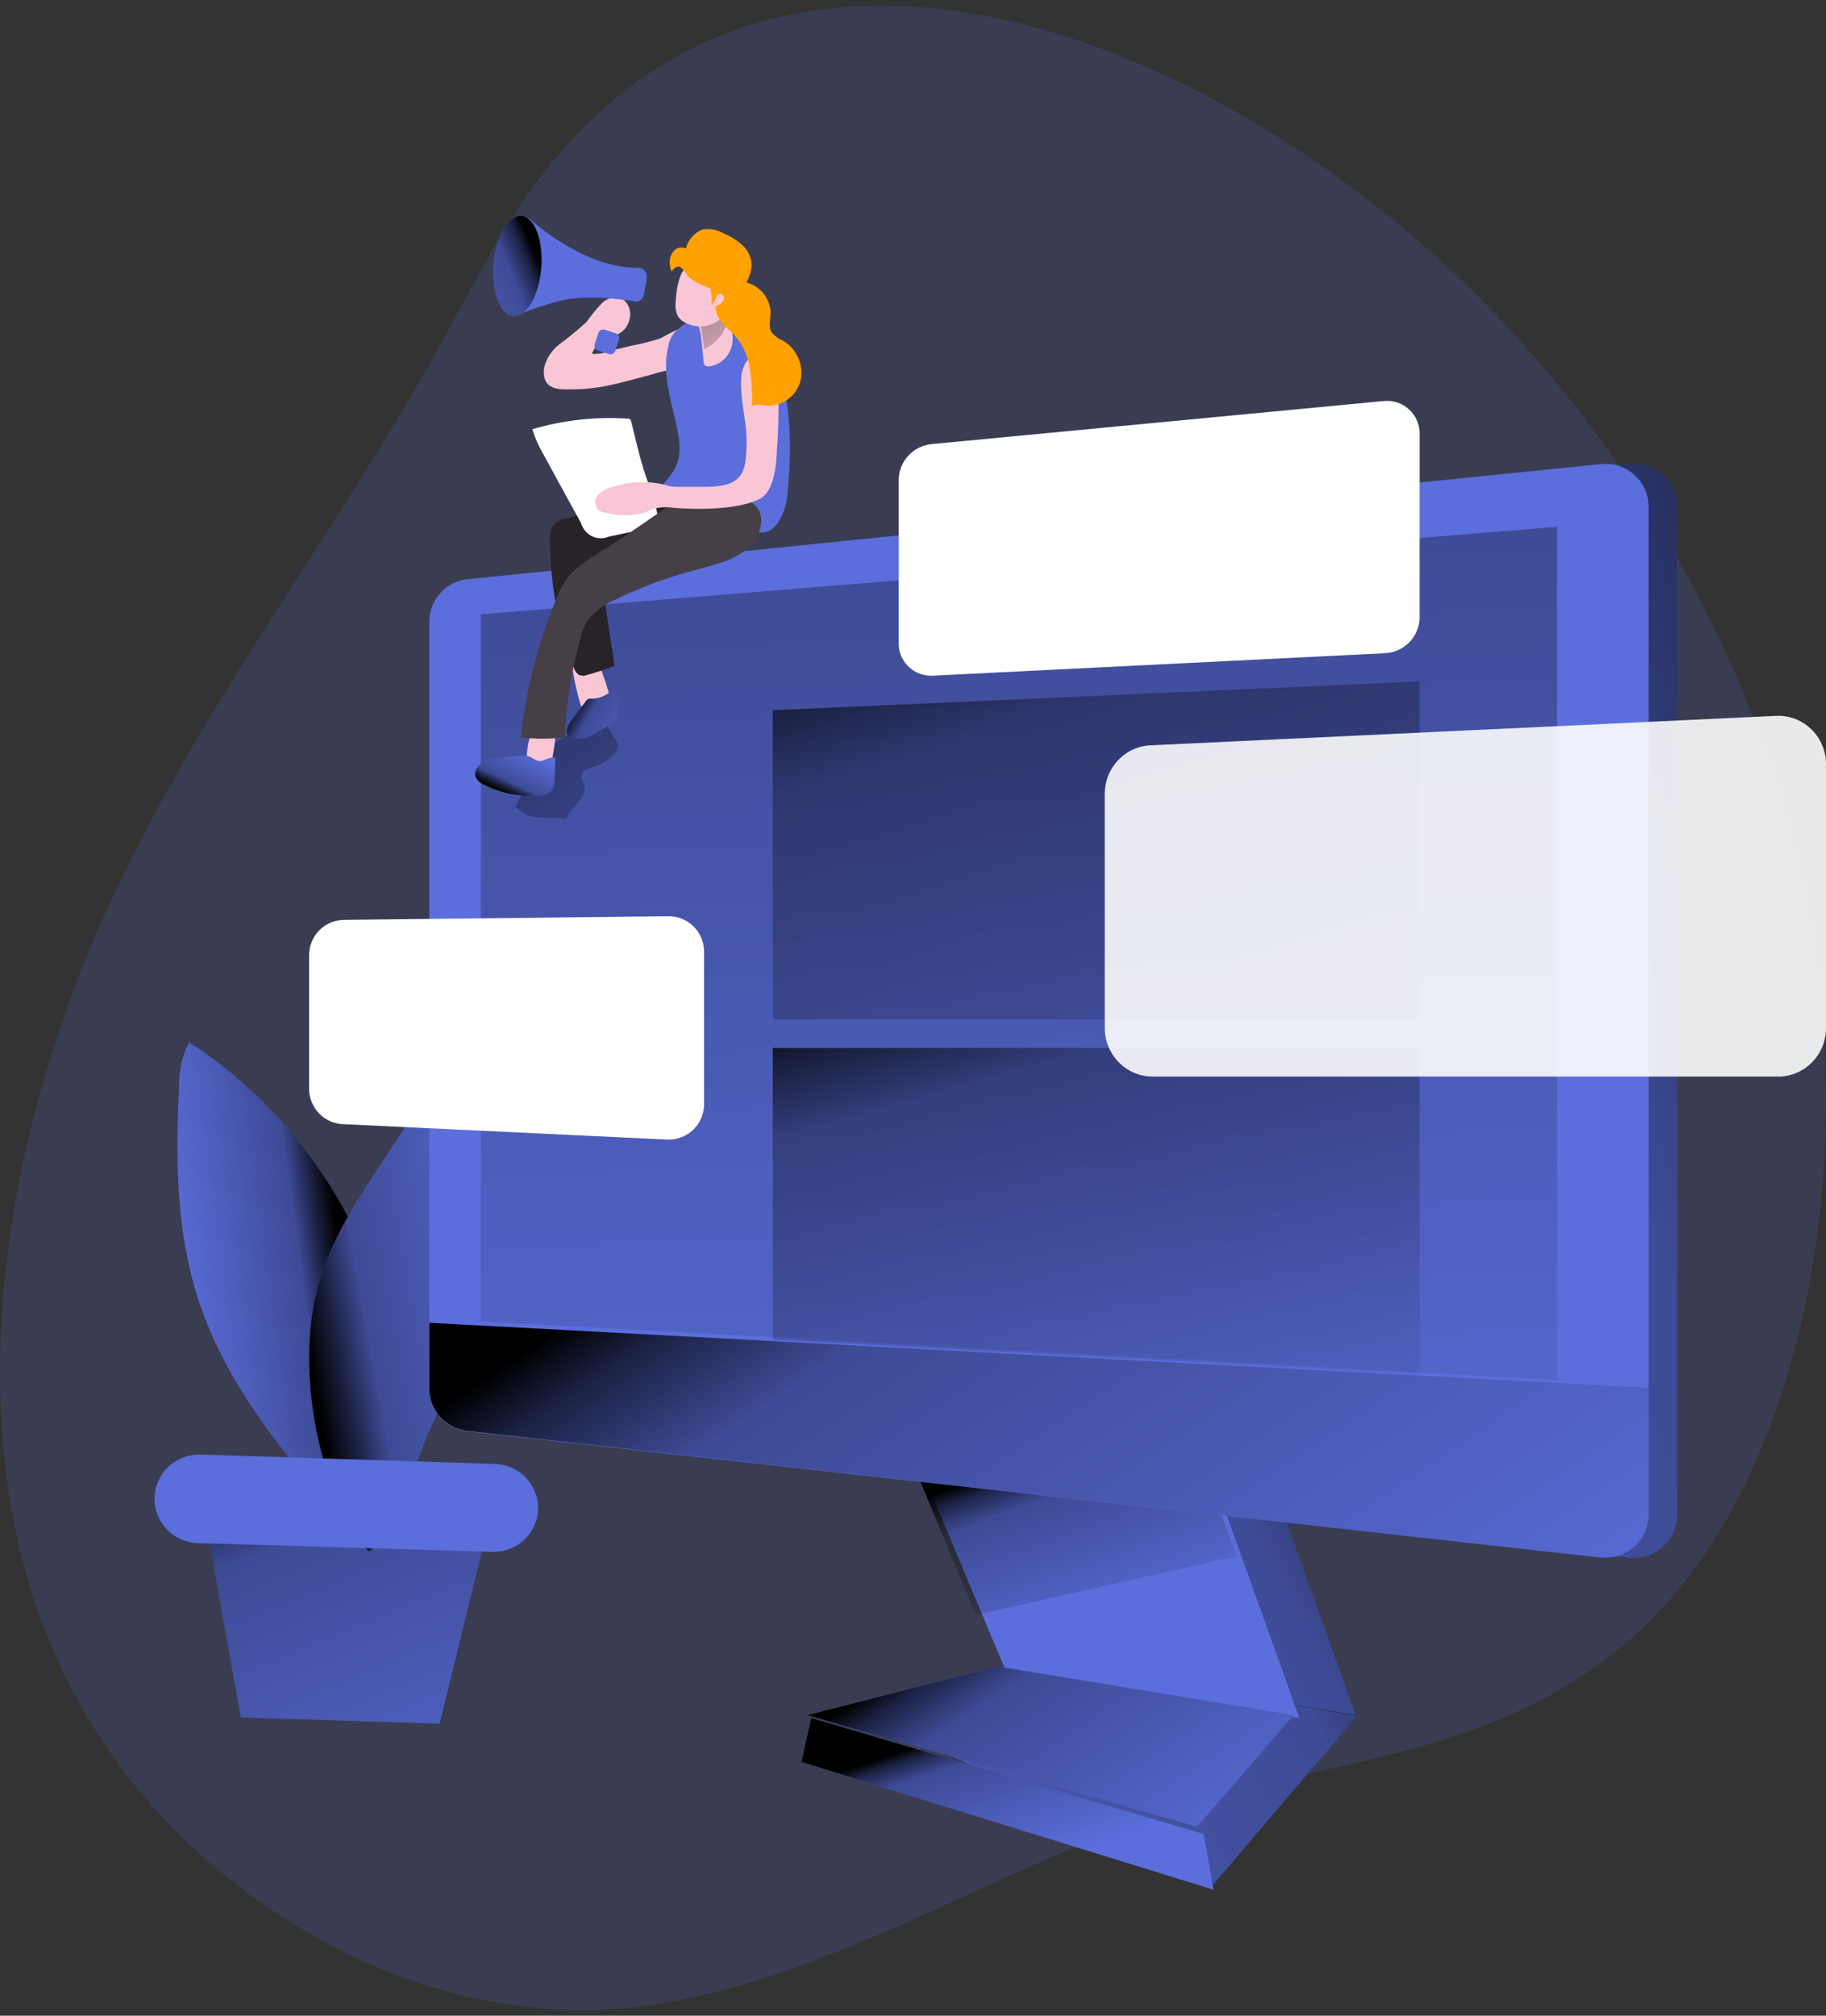 <svg height="352" viewBox="0 0 319 352" width="319" xmlns="http://www.w3.org/2000/svg" xmlns:xlink="http://www.w3.org/1999/xlink"><rect x="0" y="0" width="319" height="352" fill="#333333" stroke="none"/><linearGradient id="a"><stop offset=".01"/><stop offset=".08" stop-opacity=".69"/><stop offset=".21" stop-opacity=".32"/><stop offset="1" stop-opacity="0"/></linearGradient><linearGradient id="b" x1="5.468%" x2="129.95%" xlink:href="#a" y1="-37.28%" y2="177.618%"/><linearGradient id="c"><stop offset=".01"/><stop offset=".13" stop-opacity=".69"/><stop offset=".25" stop-opacity=".32"/><stop offset="1" stop-opacity="0"/></linearGradient><linearGradient id="d" x1="73.272%" x2="3.228%" xlink:href="#c" y1="42.682%" y2="64.067%"/><linearGradient id="e" x1="5.205%" x2="91.935%" xlink:href="#c" y1="69.443%" y2="32.445%"/><linearGradient id="f" x1="151.465%" x2="-208.245%" xlink:href="#a" y1="11.502%" y2="147.958%"/><linearGradient id="g" x1="153.441%" x2="-135.842%" xlink:href="#a" y1="31.903%" y2="82.288%"/><linearGradient id="h" x1="154.683%" x2="-134.601%" xlink:href="#a" y1="23.572%" y2="93.133%"/><linearGradient id="i" x1="28.621%" x2="89.586%" xlink:href="#a" y1="14.665%" y2="101.974%"/><linearGradient id="j" x1="5.845%" x2="116.169%" xlink:href="#a" y1="26.517%" y2="79.891%"/><linearGradient id="k" x1="24.038%" x2="69.929%" xlink:href="#a" y1="18.697%" y2="75.577%"/><linearGradient id="l" x1="140.995%" x2="-108.315%" xlink:href="#a" y1="25.088%" y2="104.931%"/><linearGradient id="m" x1="45.105%" x2="55.389%" xlink:href="#a" y1="-32.838%" y2="136.535%"/><linearGradient id="n" x1="4.751%" x2="120.076%" xlink:href="#a" y1="-23.817%" y2="164.318%"/><linearGradient id="o" x1="12.039%" x2="94.511%" xlink:href="#a" y1="-18.515%" y2="127.394%"/><linearGradient id="p" x1=".208%" x2="121.919%" xlink:href="#a" y1="35.138%" y2="69.706%"/><linearGradient id="q" x1="-40.464%" x2="194.634%" xlink:href="#c" y1="-35.665%" y2="192.243%"/><linearGradient id="r" x1="5.862%" x2="163.629%" xlink:href="#c" y1="27.446%" y2="108.037%"/><linearGradient id="s" x1="24.045%" x2="89.886%" xlink:href="#c" y1="78.499%" y2="8.24%"/><linearGradient id="t" x1="18.322%" x2="116.446%" xlink:href="#c" y1="-54.337%" y2="218.186%"/><linearGradient id="u" x1="77.04%" x2="-99.583%" xlink:href="#a" y1="74.615%" y2="-86.22%"/><g fill="none" transform="translate(0 .044)"><path d="m91.782 34.499c-5.65 8.149-10.33 17.486-15.314 26.449-18.653 33.577-41.698 62.506-58.039 98.395-16.341 35.889-25.2 82.639-12.142 120.995 8.804 25.919 26.374 44.296 45.212 55.713 16.111 9.93 33.539 15.008 51.149 14.905 36.815-.609 70.948-25.714 106.95-36.511 15.962-4.791 32.367-6.78 48.144-12.579 11.19-4.107 22.139-10.215 31.442-19.811 25.718-26.487 34.818-77.086 27.225-120.44-7.592-43.354-29.389-79.695-54.922-106.544-43.307-45.549-125.464-84.383-169.705-20.573z" fill="#5b6edc" opacity=".18"/><path d="m85 267.486-49-1.53 6.079 33.905 34.72 1.095z" fill="#5b6edc"/><path d="m85 267.486-49-1.53 6.079 33.905 34.72 1.095z" fill="url(#b)"/><path d="m33.03 181.956c-1.215 2.437-1.814 5.13-1.746 7.847-.614 12.303-.518 24.85 3.205 36.586 5.455 17.26 18.165 31.184 30.521 44.568-.927-1.472 1.814-9.278 2.182-11.142.723-3.646 1.541-7.279 2.305-10.912 1.227-5.753 0-11.804-1.446-17.462-3.155-12.829-9.339-24.733-18.042-34.736-4.924-5.69-10.641-10.655-16.979-14.748z" fill="#5b6edc"/><path d="m33.03 181.956c-1.215 2.437-1.814 5.13-1.746 7.847-.614 12.303-.518 24.85 3.205 36.586 5.455 17.26 18.165 31.184 30.521 44.568-.927-1.472 1.814-9.278 2.182-11.142.723-3.646 1.541-7.279 2.305-10.912 1.227-5.753 0-11.804-1.446-17.462-3.155-12.829-9.339-24.733-18.042-34.736-4.924-5.69-10.641-10.655-16.979-14.748z" fill="url(#d)"/><path d="m86.572 224.071c4.125-9.167 8.291-18.454 9.842-28.389s.175-20.719-5.905-28.726c-7.846 11.89-15.702 23.775-23.566 35.655-4.53 6.861-9.141 13.871-11.365 21.798-3.896 13.898-.431 35.278 8.831 46.547 5.285-4.516 7.752-14.828 10.61-21.204z" fill="#5b6edc"/><path d="m86.572 224.071c4.125-9.167 8.291-18.454 9.842-28.389s.175-20.719-5.905-28.726c-7.846 11.89-15.702 23.775-23.566 35.655-4.53 6.861-9.141 13.871-11.365 21.798-3.896 13.898-.431 35.278 8.831 46.547 5.285-4.516 7.752-14.828 10.61-21.204z" fill="url(#e)"/><path d="m35.041 253.959 51.424 1.647c4.279.136 7.645 3.667 7.533 7.904-.145 4.231-3.71 7.554-7.985 7.443l-51.477-1.528c-4.276-.143-7.637-3.67-7.533-7.904.042-2.062.915-4.021 2.425-5.441 1.51-1.42 3.531-2.184 5.613-2.12z" fill="#5b6edc"/><path d="m169 251.956 16.555 39.393 51.445 8.607-16.555-46.184z" fill="#5b6edc"/><path d="m169 251.956 16.555 39.393 51.445 8.607-16.555-46.184z" fill="url(#f)"/><path d="m185.284 290.956-33.284 8.513 68.131 19.487 16.869-19.487z" fill="url(#g)"/><path d="m185.284 290.956-33.284 8.661 60.037 29.339 24.963-29.339z" fill="#5b6edc"/><path d="m185.284 290.956-33.284 8.661 60.037 29.339 24.963-29.339z" fill="url(#h)"/><path d="m159 251.956 16.552 39.393 51.448 8.607-16.552-46.184z" fill="#5b6edc"/><path d="m170.467 281.956 45.533-10.223-6.36-17.934-51.64-1.843z" fill="url(#i)"/><path d="m174.271 290.956-33.271 8.513 68.131 19.487 16.869-19.487z" fill="#5b6edc"/><path d="m174.271 290.956-33.271 8.513 68.131 19.487 16.869-19.487z" fill="url(#j)"/><path d="m210.306 320.228 1.694 9.728-72-22.306 1.708-7.694z" fill="#5b6edc"/><path d="m210.306 320.228 1.694 9.728-72-22.306 1.708-7.694z" fill="url(#k)"/><path d="m293 88.405v176.081c0 1.986-.793 3.89-2.204 5.292-1.411 1.402-3.324 2.186-5.315 2.178h-.806l-197.961-22.035c-3.816-.398-6.714-3.605-6.714-7.43v-133.978c0-3.825 2.898-7.032 6.714-7.43l197.961-20.081c4.115-.454 7.821 2.499 8.285 6.6.027.268.04.535.04.803z" fill="#5b6edc"/><path d="m293 88.405v176.081c0 1.986-.793 3.89-2.204 5.292-1.411 1.402-3.324 2.186-5.315 2.178h-.806l-197.961-22.035c-3.816-.398-6.714-3.605-6.714-7.43v-133.978c0-3.825 2.898-7.032 6.714-7.43l197.961-20.081c4.115-.454 7.821 2.499 8.285 6.6.027.268.04.535.04.803z" fill="url(#l)"/><path d="m288 88.422v176.064c0 1.986-.793 3.89-2.204 5.291-1.411 1.402-3.324 2.185-5.315 2.178h-.806l-197.961-22.033c-3.816-.398-6.714-3.604-6.714-7.429v-133.966c0-3.825 2.898-7.032 6.714-7.429l198.042-20.106c1.978-.198 3.955.396 5.493 1.651s2.514 3.069 2.711 5.041c.026.245.04.49.04.736z" fill="#5b6edc"/><path d="m84 230.688v-123.453l188-15.28v149z" fill="url(#m)"/><path d="m248 177.956h-113v-53.974l113-5.026z" fill="url(#n)"/><path d="m248 239.956-113-6.056v-50.944h113z" fill="url(#o)"/><path d="m288 242.307v22.152c0 1.993-.793 3.903-2.204 5.31-1.411 1.407-3.324 2.193-5.315 2.186h-.806l-197.961-22.112c-3.816-.399-6.714-3.617-6.714-7.456v-11.432z" fill="url(#p)"/><path d="m108 129.979c0 1.752-2.689 3.408-4.007 3.819-.55.124-1.088.303-1.606.534-.515.275-.839.831-.835 1.437.065.506.457.917.561 1.369.064.462.015.933-.144 1.369-.509 1.684-2.506 2.738-2.989 4.449-2.767-.301-4.007 0-6.748-.534l-2.232-1.547 3.446-6.762c.446-.951.993-1.847 1.632-2.669.741-.833 1.594-1.548 2.532-2.122 2.393-1.628 4.888-3.087 7.466-4.367-.392.164 2.924 4.572 2.924 5.024z" fill="url(#q)"/><path d="m115.461 59.002-.282.109c-1.553.491-3.133.887-4.733 1.188l-3.644.874c-1.084.44-2.249.636-3.415.574.459-1.11 1.274-2.029 2.313-2.608.78-.382 1.681-.505 2.447-.915 1.581-.9 2.314-2.812 1.748-4.561-.173-.503-.48-.948-.887-1.284-1.263-.722-2.844-.504-3.872.533-.969 1.034-1.867 2.133-2.689 3.291-1.595 1.459-3.27 2.827-5.015 4.097-1.613 1.461-2.891 3.687-2.272 5.79.618 2.103 3.267 1.857 5.109 1.857 2.31-.033 4.609-.321 6.857-.86 2.218-.492 4.41-1.12 6.615-1.707 1.057-.338 2.135-.602 3.227-.792.722.026 1.444-.066 2.138-.273.617-.32 1.148-.789 1.546-1.366.754-.872 1.224-1.96 1.345-3.114.081-1.611-.995-3.182-2.689-2.731-1.32.55-2.604 1.184-3.845 1.898z" fill="#f9c6d6"/><path d="m106.662 122.161c.451.882.451 1.914 0 2.796-.277.328-.642.578-1.055.722-.988.458-2.161.341-3.029-.302-.441-.475-.752-1.048-.905-1.667-.755-2.26-1.301-4.58-1.631-6.932-.056-.211-.056-.432 0-.643.123-.23.327-.411.576-.512 1.275-.67 3.289-1.195 4.016.276.82 2.042 1.498 4.134 2.028 6.262z" fill="#f9c6d6"/><path d="m103.438 121.976c-.249-.044-.503-.014-.739.087-.165.099-.307.244-.414.42l-2.506 3.363c-.489.652-1.015 1.551-.664 2.304.247.437.653.72 1.103.768 1.227.142 2.463-.129 3.559-.783.79-.406 1.567-.841 2.318-1.319.567-.295 1.063-.748 1.441-1.319.576-1.044.752-3.551-.276-4.348-.526-.391-.99-.116-1.479.159-.724.436-1.527.664-2.344.667z" fill="#5b6edc"/><path d="m92.032 132.391c-.043.177-.043.362 0 .539.096.177.246.321.428.415.551.371 1.199.582 1.87.608.679.026 1.33-.261 1.756-.774.313-.479.499-1.025.542-1.59.244-1.226.369-2.471.371-3.719.009-.177-.052-.35-.171-.484-.097-.067-.21-.11-.328-.124-1.056-.221-3.126-.76-3.654.498-.526 1.492-.801 3.056-.814 4.632z" fill="#f9c6d6"/><path d="m87.532 132.335c-.87.04-1.73.195-2.554.461-.836.289-1.513.888-1.874 1.659-.139.384-.139.801 0 1.185.278.585.772 1.053 1.388 1.317 2.907 1.49 6.199 2.17 9.495 1.962.845.026 1.667-.262 2.291-.803.456-.658.671-1.44.611-2.225l.111-3.7c-.74.041-1.461.239-2.11.579-1.208.395-1.68-.553-2.693-.777-1.564-.104-3.136.011-4.664.342z" fill="#5b6edc"/><path d="m103.438 121.976c-.249-.044-.503-.014-.739.087-.165.099-.307.244-.414.42l-2.506 3.363c-.489.652-1.015 1.551-.664 2.304.247.437.653.72 1.103.768 1.227.142 2.463-.129 3.559-.783.79-.406 1.567-.841 2.318-1.319.567-.295 1.063-.748 1.441-1.319.576-1.044.752-3.551-.276-4.348-.526-.391-.99-.116-1.479.159-.724.436-1.527.664-2.344.667z" fill="url(#r)"/><path d="m87.532 132.335c-.87.04-1.73.195-2.554.461-.836.289-1.513.888-1.874 1.659-.139.384-.139.801 0 1.185.278.585.772 1.053 1.388 1.317 2.907 1.49 6.199 2.17 9.495 1.962.845.026 1.667-.262 2.291-.803.456-.658.671-1.44.611-2.225l.111-3.7c-.74.041-1.461.239-2.11.579-1.208.395-1.68-.553-2.693-.777-1.564-.104-3.136.011-4.664.342z" fill="url(#s)"/><path d="m99.012 90.46c-.887.09-1.701.527-2.263 1.212-.562.686-.825 1.564-.731 2.442 0 .146 0 .279.081.425.015 7.545 1.435 15.022 4.189 22.058.123.528.464.981.94 1.249.408.146.854.146 1.262 0 1.652-.454 3.279-.996 4.873-1.621l-2.161-14.337c-.099-.401-.076-.822.067-1.209.161-.267.381-.495.644-.664 2.457-1.792 5.051-3.392 7.759-4.784 2.161-1.103 4.632-2.365 5.222-4.717.232-.793.078-1.647-.416-2.312-.347-.331-.752-.597-1.195-.784-1.47-.905-3.156-1.41-4.887-1.462-1.342.146-1.826.904-2.927 1.475-3.074 1.488-7.142 2.099-10.458 3.03z" fill="#282328"/><path d="m110.276 73.589c-.027-.151-.091-.292-.187-.407-.133-.096-.294-.141-.455-.126-5.604-.362-11.227.265-16.633 1.854.466 1.535 1.114 3.002 1.929 4.368 2.17 3.988 4.339 7.991 6.549 11.965.273.965.901 1.777 1.745 2.256.844.479 1.835.587 2.755.3l.308-.112 8.343-1.769c1.339-.281-1.339-7.513-1.821-8.847-1.045-3.09-1.741-6.306-2.531-9.479z" fill="#fff"/><path d="m121.2 90.779c-1.344-.536-2.65-1.166-3.908-1.885-4.771-2.752-.863-4.127.728-7.36 1.132-2.339.674-5.132.081-7.663-1.038-4.444-2.426-9.053-1.348-13.497.126-.721.402-1.405.809-2.009.291-.375.626-.712.997-1.004 1.003-.902 2.165-1.602 3.423-2.064 2.476-.679 5.113-.338 7.345.949 9.232 4.802 9.178 20.128 8.302 29.139-.025 2.101-.633 4.152-1.752 5.916-1.819 2.449-3.517 1.568-5.822 1.156-3.113-.537-5.889-.495-8.854-1.678z" fill="#5b6edc"/><path d="m127.006 62.124c-.799 1.063-1.974 1.723-3.244 1.825-.201.026-.404-.025-.573-.146-.182-.193-.285-.456-.286-.73 0-.54-.123-1.241-.177-1.927-.055-.686-.164-1.548-.232-2.146-.137-1.594-.695-3.113-1.609-4.38-.188-.272-.403-.521-.641-.745-1.554-1.46 4.785-.905 5.616-2.92.968 1.329.886 3.212 1.363 4.847.284.796.52 1.61.709 2.438.223 1.377-.114 2.79-.927 3.883z" fill="#f9c6d6"/><path d="m123.055 60.956-.087-.292c-.087-.737-.175-1.474-.248-2.044-.147-1.518-.744-2.965-1.72-4.171v-.153s5.364-3.365 5.948.57c.583 3.935-3.892 6.09-3.892 6.09z" fill="url(#t)"/><path d="m118.026 52.836c-.089.81.053 1.629.41 2.355.201.301.446.566.728.785 2.097 1.428 4.84 1.283 6.787-.358 1.89-1.694 2.989-4.152 3.017-6.748.148-1.337-.213-2.682-1.006-3.746-.969-.979-2.349-1.379-3.665-1.06-1.774.423-3.39 1.381-4.644 2.754-1.23 1.432-1.535 4.187-1.627 6.018z" fill="#f9c6d6"/><path d="m99.421 100.531c-1.025 1.311-1.831 2.778-2.385 4.344-3.127 7.625-5.159 15.65-6.037 23.839 2.55.322 5.13.322 7.68 0 .216-5.798 1.12-11.549 2.695-17.135.258-1.193.713-2.335 1.347-3.379 1.273-1.561 2.924-2.774 4.797-3.526 4.122-2.041 8.437-3.671 12.881-4.867 1.873-.523 3.759-.992 5.605-1.622 1.579-.479 3.058-1.238 4.366-2.239 2.304-1.917 4.042-6.114.997-8.179-1.467-.802-3.11-1.235-4.783-1.26l-5.147-.483c-.97-.21-1.982.076-2.695.764-3.827 2.936-7.748 5.551-11.763 8.219-2.533 1.663-5.565 3.191-7.559 5.524z" fill="#473f47"/><path d="m135.72 65.619c-.017.279.02.558.11.823.259 4.055.222 8.122-.11 12.172-.096 2.495-.44 7.274-3.145 8.548-5.082 2.403-14.848 1.473-14.848 1.473-1.133-.176-2.291-.13-3.406.133-.618.186-1.168.504-1.772.73-2.213.609-4.558.609-6.772 0-.393-.049-.772-.176-1.113-.372-.811-.722-.889-1.933-.179-2.748.732-.756 1.694-1.267 2.747-1.46 2.838-.918 5.888-1.033 8.791-.332.385.106.755.226 1.14.305.454.066.914.093 1.374.08h3.448c3.97 0 7.706 0 8.241-4.513.217-1.686.263-3.389.137-5.084-.234-3.066-1.058-6.093-.879-9.159.002-.971.247-1.928.714-2.788.468-.861 1.371-1.421 2.376-1.473 1.056.078 1.991.688 2.459 1.606.344.645.576 1.34.687 2.057z" fill="#f9c6d6"/><path d="m124.135 50.408c.187.947.259 1.913.217 2.878.664-.594.623-2.067 1.504-2.026.528 0 .772.757.528 1.229-.31.465-.802.779-1.355.865-.149 2.026 1.463 3.404 2.791 4.634 1.464 1.427 2.489 3.24 2.954 5.228.528 2.544.72 5.147.569 7.741.718-.567 1.734-.27 2.642-.176 2.791.128 5.274-1.755 5.894-4.472.524-2.698-.699-5.435-3.062-6.849-.771-.309-1.454-.801-1.992-1.432-.596-.946-.244-2.202-.203-3.337-.012-2.55-1.75-4.771-4.228-5.404.486-.888.799-1.86.921-2.864 0-1.368-.569-2.674-1.572-3.607-.995-.904-2.142-1.626-3.388-2.134-1.118-.644-2.43-.869-3.699-.635-1.413.595-2.466 1.814-2.846 3.296-.713-.329-1.557-.159-2.087.419-.514.583-.773 1.347-.718 2.121.016.505.121 1.004.312 1.473.474-.567 1.043-1.121 1.612-.716.569.405.921 1.243 1.436 1.702.571.477 1.194.89 1.856 1.229.662.217 1.302.498 1.911.838z" fill="#ffa100"/><path d="m112.966 48.767-.474 2.562c-.068.7-.637 1.254-1.355 1.321-2.56-.436-8.832-1.321-13.302-.158-2.44.607-4.827 1.402-7.139 2.377-.921.396-1.829-.607-1.68-1.822l1.626-13.695c.149-1.202 1.219-1.796 2.005-1.096 3.224 2.839 10.701 8.518 19.059 8.491.826 0 1.449.977 1.26 2.021z" fill="#5b6edc"/><ellipse cx="90.366" cy="46.403" fill="#5b6edc" rx="8.771" ry="4.184" transform="matrix(.079 -.997 .997 .079 36.986 132.831)"/><ellipse cx="90.366" cy="46.403" fill="url(#u)" rx="8.771" ry="4.184" transform="matrix(.079 -.997 .997 .079 36.986 132.831)"/><path d="m104.951 57.748h2.054c.48 0 .87.39.87.87v2.054c0 .48-.39.87-.87.87h-2.054c-.48 0-.87-.39-.87-.87v-2.054c0-.48.39-.87.87-.87z" fill="#5b6edc" transform="matrix(.316 -.949 .949 .316 15.931 141.378)"/><g fill="#fff"><path d="m310.639 187.956h-109.278c-4.615-.007-8.353-3.805-8.361-8.491v-40.881c.003-4.55 3.537-8.288 8.014-8.477l109.252-5.141c2.211-.111 4.374.677 6.013 2.188 1.639 1.511 2.618 3.623 2.722 5.869v.42 46.022c0 4.689-3.743 8.491-8.361 8.491z" opacity=".89"/><path d="m241.896 114.026-78.868 3.918c-3.125.198-5.821-2.154-6.023-5.255-.007-.129-.007-.259 0-.388v-28.578c.046-3.228 2.53-5.905 5.767-6.218l78.908-7.515c1.609-.175 3.217.338 4.422 1.409 1.206 1.072 1.895 2.601 1.897 4.207v32.188c-.04 3.358-2.723 6.097-6.104 6.232z"/><path d="m116.561 198.956-56.697-2.692c-3.286-.158-5.868-2.884-5.864-6.19v-23.308c0-3.385 2.71-6.14 6.078-6.177l56.697-.633c1.633-.018 3.207.617 4.374 1.766 1.167 1.148 1.833 2.716 1.851 4.358v26.74c-.011 1.643-.672 3.214-1.838 4.366-1.166 1.152-2.74 1.789-4.374 1.771z"/></g></g></svg>